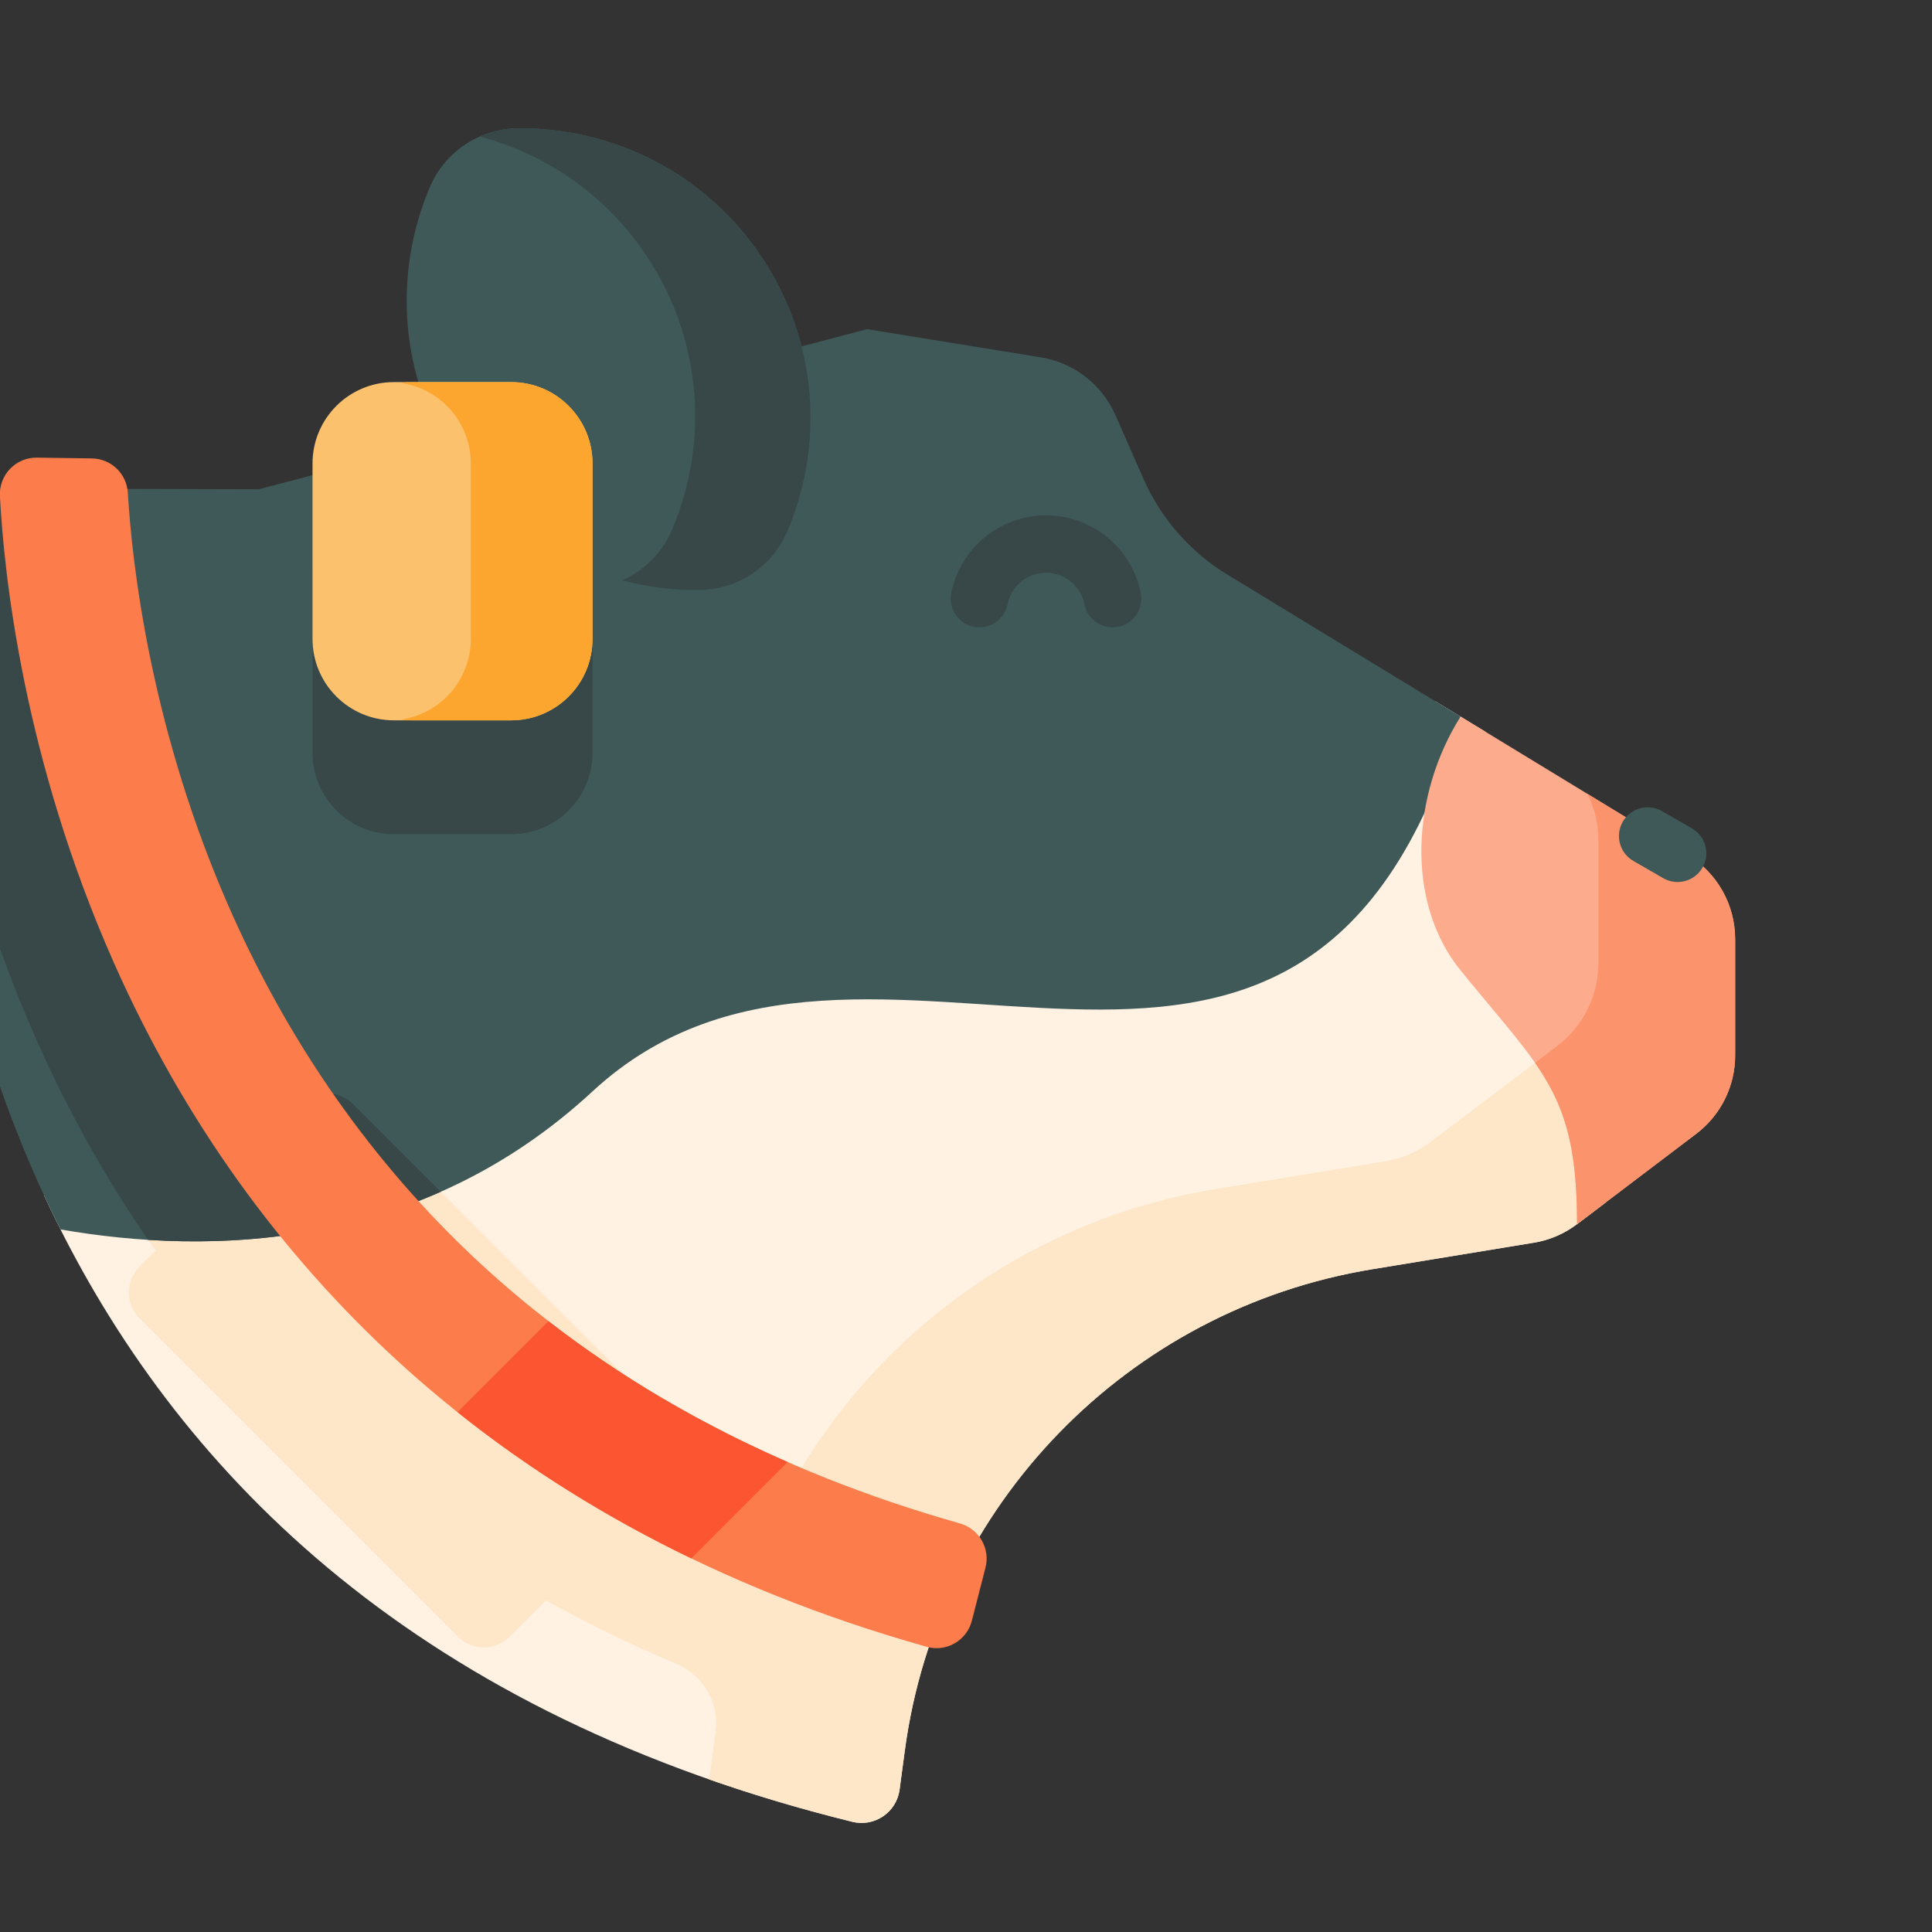 <svg width="512" height="512" viewBox="0 0 512 512" fill="none" xmlns="http://www.w3.org/2000/svg">
<rect x="0" y="0" width="512" height="512" fill="#333333" stroke="none"/>
<g clip-path="url(#clip0)">
<path d="M425.46 318.703L417.93 324.407C414.581 326.954 410.613 328.68 406.421 329.339L363.665 336.362C298.825 347.008 248.528 398.776 239.79 463.89L238.4 474.303C237.588 480.301 231.743 484.249 225.866 482.797C111.115 454.482 48.65 391.459 15.281 324.305C15.21 324.163 15.139 324.031 15.068 323.889C13.891 321.504 12.754 319.119 11.638 316.734C14.459 317.414 16.479 317.921 17.981 318.419C55.227 324.792 108.446 323.818 151.842 283.66C184.409 253.508 223.644 256.106 261.579 258.613C312.688 261.992 356.834 264.915 379.77 187.745C379.79 187.664 379.811 187.593 379.841 187.512L380.389 185.848L387.057 189.907L393.664 193.926L393.187 194.474C381.364 213.655 381.252 237.91 392.974 252.362C395.745 255.782 398.272 258.806 400.707 261.719C416.255 280.331 424.526 290.236 425.46 318.703V318.703Z" fill="#FFF2E3"/>
<path d="M425.46 318.703L417.93 324.407C414.581 326.954 410.613 328.669 406.421 329.339L363.665 336.352C298.825 347.008 248.528 398.776 239.79 463.89L238.39 474.292C237.588 480.28 231.763 484.248 225.907 482.807C212.551 479.509 199.906 475.754 187.931 471.562L189.616 458.998V458.988C190.661 451.346 186.439 443.958 179.325 440.974C167.299 435.91 155.74 430.298 144.677 424.137L135.046 433.768C131.271 437.543 125.151 437.543 121.366 433.768L36.96 349.362C33.175 345.577 33.175 339.457 36.96 335.671L41.212 331.419C29.074 314.197 18.54 295.574 9.7 275.652C-14.292 221.58 -19.427 172.613 -20.513 151.94C-20.807 146.348 -16.311 141.69 -10.709 141.771L3.864 141.974C8.938 142.055 13.089 146.023 13.383 151.087C14.479 169.639 19.381 214.536 41.18 263.118C48.172 278.696 56.322 293.371 65.557 307.072L79.968 292.661C83.753 288.886 89.873 288.886 93.648 292.661L178.065 377.067C181.84 380.853 181.84 386.972 178.065 390.758L169.713 399.1C179.557 404.185 189.807 408.822 200.464 412.994C220.558 362.18 266.136 324.315 321.852 315.161L367.075 307.742C371.51 307.032 375.711 305.215 379.253 302.515L412.662 277.204C412.723 277.153 412.794 277.102 412.855 277.052C420.609 288.074 424.81 298.893 425.46 318.703V318.703Z" fill="#FEE7C9"/>
<path d="M387.062 189.909C344.957 331.587 229.836 221.836 157.014 289.24C111.262 331.587 55.457 332.67 16.042 325.811C15.79 325.318 15.539 324.814 15.278 324.302C15.21 324.167 15.143 324.031 15.065 323.886C-18.554 255.939 -22.457 183.816 -20.63 139.145C-20.408 133.706 -15.906 129.424 -10.462 129.44L68.586 129.664L229.788 87.23L275.898 94.718C284.605 96.13 291.978 101.877 295.557 109.917L303.066 126.952C307.695 137.453 315.431 146.283 325.232 152.252L387.062 189.909Z" fill="#3F5959"/>
<path d="M116.825 315.827C90.364 327.563 63.139 330.097 39.233 328.578C27.923 312.15 18.055 294.484 9.696 275.647C-14.289 221.585 -19.426 172.63 -20.51 151.945C-20.578 150.726 -20.636 146.508 -20.694 140.664C-20.676 140.166 -20.657 139.671 -20.637 139.179C-20.415 133.724 -15.925 129.424 -10.466 129.44L13.757 129.509C13.544 140.5 13.273 149.371 13.38 151.084C14.483 169.64 19.388 214.532 41.185 263.119C48.17 278.696 56.326 293.363 65.556 307.082L79.972 292.657C83.745 288.884 89.879 288.884 93.652 292.657L116.825 315.827Z" fill="#384848"/>
<path d="M135.465 221.08H104.383C92.475 221.08 82.821 211.426 82.821 199.518V153.006C82.821 141.098 92.475 131.444 104.383 131.444H135.465C147.373 131.444 157.027 141.098 157.027 153.006V199.518C157.027 211.426 147.373 221.08 135.465 221.08Z" fill="#384848"/>
<path d="M459.836 248.879V279.735C459.836 287.886 455.998 295.562 449.508 300.478L417.941 324.412C417.941 289.761 408.84 283.996 387.064 257.159C372.29 238.952 374.17 210.369 387.064 189.906L447.33 226.605C455.093 231.349 459.836 239.78 459.836 248.879V248.879Z" fill="#FCAC8D"/>
<path d="M459.833 248.882V279.734C459.833 287.883 455.997 295.566 449.512 300.478L417.939 324.409C417.939 303.117 414.499 292.725 406.796 281.653L412.662 277.208C419.533 272.012 423.582 263.893 423.582 255.267V222.619C423.582 218.316 422.577 214.145 420.72 210.41H420.73L447.33 226.607C455.094 231.345 459.833 239.779 459.833 248.882Z" fill="#FB946D"/>
<path d="M201.814 68.061C216.786 90.427 218.448 117.815 208.637 140.85C204.688 150.123 195.527 156.251 185.45 156.366C160.405 156.653 135.725 144.692 120.752 122.323C105.778 99.954 104.127 72.578 113.938 49.533C117.886 40.26 127.043 34.127 137.121 34.01C162.156 33.718 186.842 45.694 201.814 68.061V68.061Z" fill="#3F5959"/>
<path d="M208.634 140.85C204.686 150.126 195.532 156.256 185.454 156.367C178.502 156.448 171.571 155.586 164.873 153.799C170.688 151.221 175.488 146.512 178.066 140.454C187.88 117.417 186.215 90.035 171.246 67.668C160.438 51.511 144.565 40.784 127.15 36.187C130.245 34.817 133.625 34.046 137.116 34.005C162.153 33.721 186.844 45.696 201.814 68.064C216.783 90.431 218.447 117.812 208.634 140.85V140.85Z" fill="#384848"/>
<path d="M135.465 190.895H104.383C92.475 190.895 82.821 181.241 82.821 169.333V122.821C82.821 110.913 92.475 101.259 104.383 101.259H135.465C147.373 101.259 157.027 110.913 157.027 122.821V169.333C157.027 181.241 147.373 190.895 135.465 190.895Z" fill="#FCC16D"/>
<path d="M157.017 122.827V169.337C157.017 181.239 147.379 190.899 135.455 190.899H109.221C108.207 190.899 107.194 190.834 106.224 190.683C116.703 189.217 124.767 180.204 124.767 169.336V122.826C124.767 111.937 116.703 102.946 106.224 101.479C107.194 101.328 108.208 101.263 109.221 101.263H135.455C147.378 101.264 157.017 110.903 157.017 122.827V122.827Z" fill="#FCA62F"/>
<path d="M257.556 429.504C256.211 434.744 250.821 437.893 245.613 436.427C190.855 421.015 143.978 395.799 106.16 361.392C74.071 332.196 48.511 296.454 30.19 255.158C6.207 201.097 1.063 152.136 -0.019 131.457C-0.311 125.867 4.183 121.2 9.78 121.279L24.357 121.486C29.428 121.558 33.578 125.527 33.877 130.59C34.975 149.147 39.877 194.043 61.677 242.625C78.156 279.35 100.993 311.067 129.554 336.894C163.241 367.357 205.198 389.812 254.379 403.716C259.45 405.15 262.475 410.336 261.165 415.44L257.556 429.504Z" fill="#FC7D4B"/>
<path d="M208.736 387.45L183.195 412.992C160.682 402.137 139.987 389.202 121.237 374.235L145.347 350.125C164.299 364.811 185.477 377.292 208.736 387.45Z" fill="#FB5532"/>
<path d="M294.847 166.253C291.29 166.253 288.112 163.749 287.39 160.127C286.427 155.294 282.143 151.785 277.205 151.785C272.265 151.785 267.982 155.293 267.019 160.127C266.197 164.251 262.192 166.929 258.068 166.105C253.945 165.283 251.268 161.275 252.09 157.154C254.467 145.222 265.03 136.562 277.206 136.562C289.381 136.562 299.944 145.222 302.321 157.154C303.143 161.276 300.466 165.284 296.343 166.105C295.84 166.205 295.34 166.253 294.847 166.253Z" fill="#384848"/>
<path d="M444.576 233.742C443.287 233.742 441.979 233.414 440.782 232.724L432.849 228.152C429.207 226.053 427.956 221.399 430.055 217.757C432.154 214.114 436.807 212.865 440.45 214.963L448.383 219.535C452.025 221.634 453.276 226.288 451.177 229.93C449.768 232.375 447.208 233.742 444.576 233.742Z" fill="#3F5959"/>
</g>
<defs>
<clipPath id="clip0">
<rect width="512" height="512" fill="white"/>
</clipPath>
</defs>
</svg>
